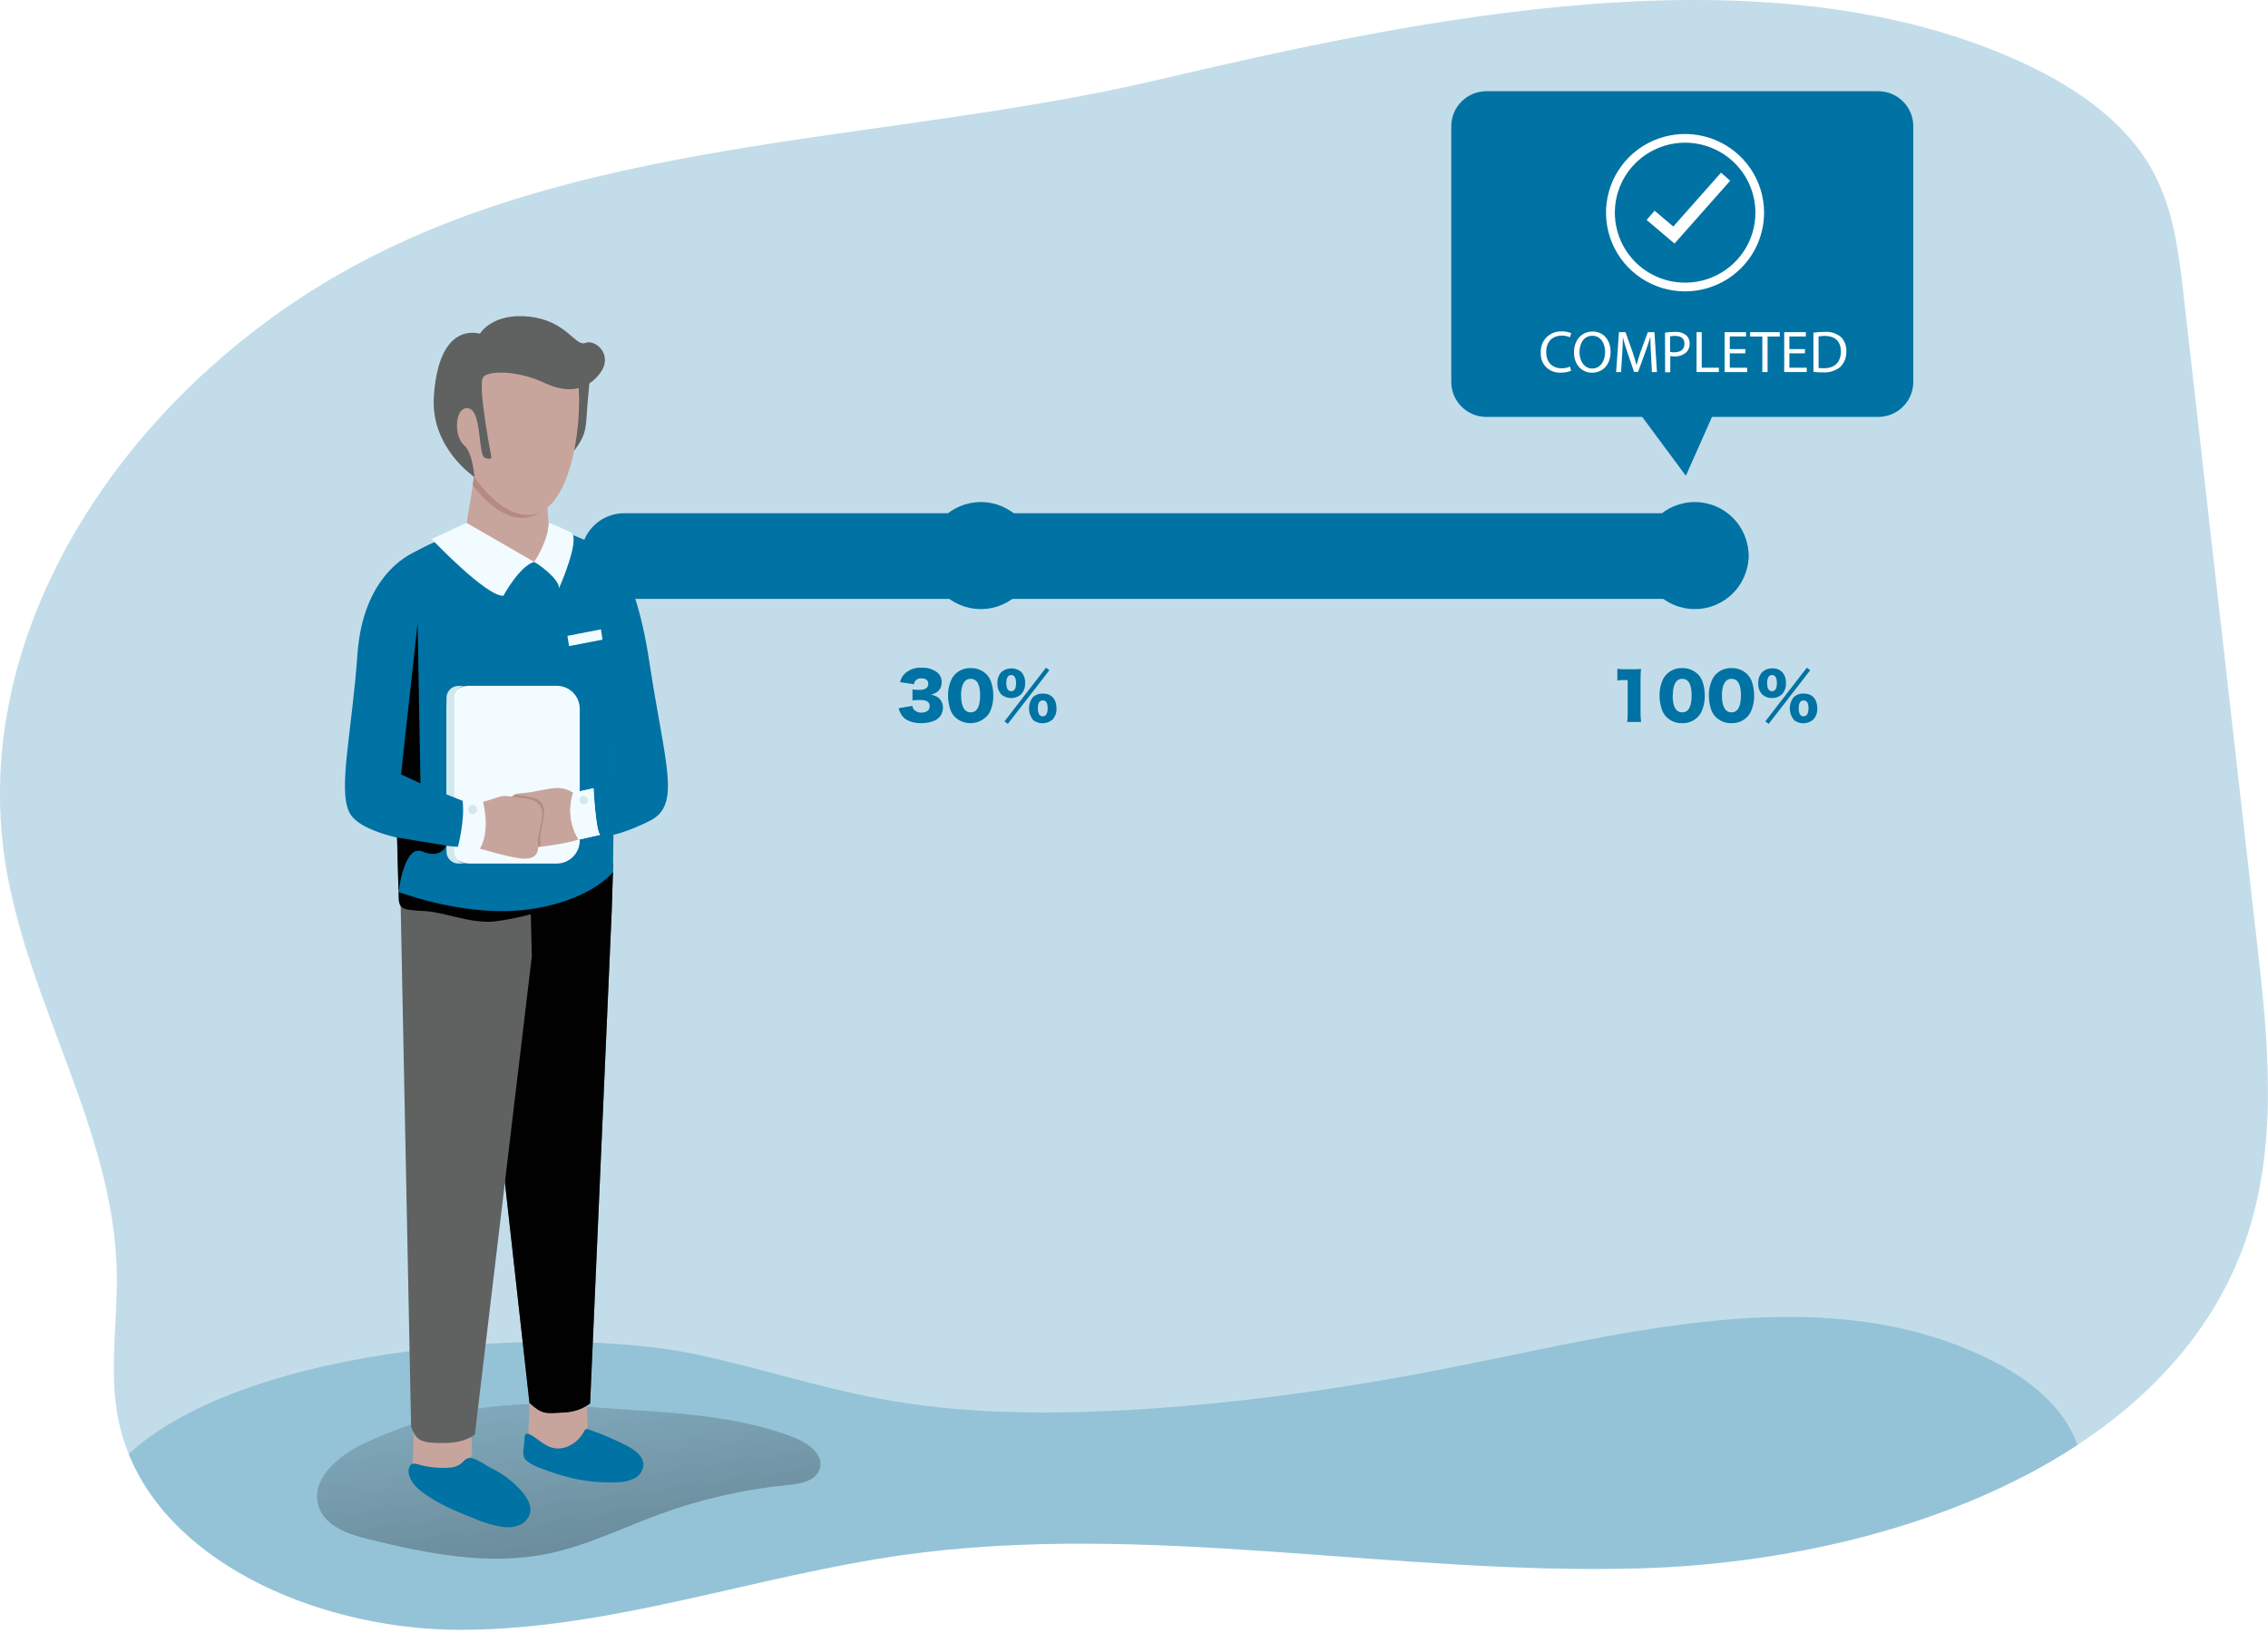 <svg width="200" height="144" viewBox="0 0 200 144" fill="none" xmlns="http://www.w3.org/2000/svg">
<rect width="200" height="144" fill="#E5E5E5"/>
<g clip-path="url(#clip0)">
<rect width="1440" height="2933" transform="translate(-313 -1344)" fill="white"/>
<g clip-path="url(#clip1)">
<path opacity="0.24" d="M197.884 109.771C195.215 117.157 189.935 122.986 183.206 127.418C172.524 134.429 158.195 137.879 144.845 138.29C123.062 138.954 101.149 134.097 79.603 137.129C66.579 138.965 53.975 143.654 40.808 143.719C28.777 143.772 15.42 138.279 11.345 128.211C10.953 127.248 10.65 126.251 10.441 125.232C9.566 120.946 10.398 116.503 10.298 112.114C10.029 99.735 2.457 88.488 0.491 76.227C-2.92 55.023 11.736 33.726 31.898 23.083C53.003 11.975 78.739 12.5 101.881 7.093C125.275 1.607 156.043 -4.95 178.64 5.664C183.195 7.807 187.485 10.818 189.806 15.022C191.675 18.397 192.127 22.268 192.561 26.044C194.698 44.916 196.836 63.782 198.974 82.642C200.021 91.713 201.015 101.114 197.884 109.771Z" fill="#0072A3"/>
<path opacity="0.24" d="M183.206 127.418C172.524 134.429 158.195 137.879 144.844 138.29C123.061 138.954 101.149 134.097 79.603 137.129C66.579 138.965 53.975 143.654 40.807 143.719C28.777 143.772 15.419 138.279 11.345 128.211C22.037 118.439 49.104 116.878 61.156 119.382C66.654 120.525 71.999 122.297 77.519 123.332C84.484 124.632 91.633 124.739 98.717 124.375C109.076 123.847 119.367 122.339 129.532 120.275C144.79 117.178 161.337 112.975 175.311 119.804C177.98 121.104 180.516 122.847 182.148 125.311C182.582 125.97 182.937 126.677 183.206 127.418Z" fill="#0072A3"/>
<path d="M32.02 127.322C29.771 128.393 27.3 130.536 28.114 132.893C28.706 134.608 30.729 135.293 32.493 135.729C37.651 137.001 43.035 138.076 48.243 137.022C51.683 136.329 54.861 134.74 58.157 133.533C61.811 132.196 65.621 131.327 69.496 130.947C70.604 130.84 71.963 130.59 72.29 129.518C72.684 128.257 71.242 127.232 70.008 126.757C63.929 124.404 57.275 124.582 50.894 123.964C44.413 123.353 37.888 124.514 32.02 127.322Z" fill="url(#paint0_linear)"/>
<path d="M154.189 49.034C154.186 50.036 153.784 50.996 153.071 51.704C152.359 52.411 151.393 52.809 150.387 52.809H55.033C54.029 52.807 53.065 52.408 52.355 51.701C51.644 50.993 51.244 50.034 51.242 49.034C51.243 48.033 51.643 47.073 52.354 46.365C53.065 45.657 54.028 45.259 55.033 45.258H150.387C150.885 45.257 151.38 45.354 151.841 45.543C152.302 45.732 152.721 46.01 153.075 46.36C153.428 46.711 153.708 47.128 153.899 47.587C154.09 48.045 154.189 48.537 154.189 49.034Z" fill="#0072A3"/>
<path d="M86.494 53.709C89.111 53.709 91.232 51.596 91.232 48.991C91.232 46.385 89.111 44.273 86.494 44.273C83.877 44.273 81.756 46.385 81.756 48.991C81.756 51.596 83.877 53.709 86.494 53.709Z" fill="#0072A3"/>
<path d="M149.454 53.709C152.071 53.709 154.192 51.596 154.192 48.991C154.192 46.385 152.071 44.273 149.454 44.273C146.837 44.273 144.716 46.385 144.716 48.991C144.716 51.596 146.837 53.709 149.454 53.709Z" fill="#0072A3"/>
<path d="M149.454 53.709C152.071 53.709 154.192 51.596 154.192 48.991C154.192 46.385 152.071 44.273 149.454 44.273C146.837 44.273 144.716 46.385 144.716 48.991C144.716 51.596 146.837 53.709 149.454 53.709Z" fill="url(#paint1_linear)"/>
<path d="M165.62 8.043H131.079C129.367 8.043 127.979 9.425 127.979 11.129V33.68C127.979 35.384 129.367 36.765 131.079 36.765H165.62C167.332 36.765 168.719 35.384 168.719 33.68V11.129C168.719 9.425 167.332 8.043 165.62 8.043Z" fill="#0072A3"/>
<path d="M143.769 35.351L148.665 41.955L151.667 35.194L143.769 35.351Z" fill="#0072A3"/>
<path d="M148.593 25.694C147.215 25.694 145.867 25.287 144.721 24.524C143.575 23.762 142.682 22.678 142.155 21.41C141.627 20.142 141.489 18.746 141.758 17.4C142.027 16.054 142.691 14.818 143.665 13.847C144.64 12.877 145.882 12.216 147.234 11.948C148.586 11.68 149.987 11.818 151.26 12.343C152.534 12.868 153.622 13.758 154.388 14.899C155.154 16.04 155.563 17.382 155.563 18.754C155.561 20.594 154.826 22.358 153.519 23.659C152.213 24.96 150.441 25.692 148.593 25.694ZM148.593 12.582C147.368 12.584 146.17 12.947 145.152 13.626C144.133 14.305 143.34 15.27 142.872 16.397C142.404 17.525 142.282 18.766 142.522 19.962C142.762 21.159 143.353 22.258 144.22 23.121C145.087 23.983 146.192 24.57 147.394 24.808C148.596 25.045 149.842 24.923 150.974 24.455C152.106 23.988 153.074 23.197 153.755 22.182C154.435 21.167 154.799 19.974 154.799 18.754C154.797 17.117 154.142 15.547 152.979 14.39C151.815 13.232 150.238 12.582 148.593 12.582Z" fill="white"/>
<path d="M147.664 21.479L145.207 19.397L145.906 18.579L147.556 19.976L151.764 15.226L152.574 15.936L147.664 21.479Z" fill="white"/>
<path d="M138.55 32.694C138.254 32.813 137.936 32.869 137.617 32.858C137.38 32.872 137.143 32.836 136.921 32.75C136.7 32.665 136.499 32.533 136.334 32.363C136.169 32.194 136.042 31.991 135.962 31.768C135.883 31.545 135.853 31.308 135.874 31.072C135.86 30.827 135.898 30.582 135.985 30.352C136.073 30.123 136.208 29.914 136.382 29.74C136.556 29.566 136.765 29.43 136.995 29.341C137.225 29.253 137.471 29.213 137.717 29.226C138.006 29.213 138.293 29.267 138.557 29.383L138.445 29.74C138.22 29.64 137.975 29.59 137.728 29.594C136.903 29.594 136.351 30.122 136.351 31.047C136.351 31.908 136.849 32.476 137.71 32.476C137.965 32.478 138.218 32.428 138.453 32.33L138.55 32.694Z" fill="white"/>
<path d="M142.026 31.012C142.026 32.222 141.287 32.865 140.387 32.865C139.487 32.865 138.798 32.151 138.798 31.079C138.798 29.962 139.497 29.233 140.441 29.233C141.384 29.233 142.026 29.969 142.026 31.012ZM139.286 31.069C139.286 31.822 139.695 32.497 140.412 32.497C141.129 32.497 141.545 31.833 141.545 31.037C141.545 30.322 141.187 29.608 140.419 29.608C139.652 29.608 139.286 30.297 139.286 31.069Z" fill="white"/>
<path d="M145.591 31.262C145.565 30.772 145.533 30.19 145.54 29.744H145.522C145.404 30.154 145.257 30.594 145.078 31.079L144.454 32.787H144.095L143.521 31.112C143.356 30.615 143.212 30.162 143.116 29.744C143.116 30.183 143.076 30.772 143.047 31.297L142.951 32.808H142.517L142.764 29.29H143.345L143.948 30.99C144.095 31.422 144.213 31.812 144.306 32.176H144.324C144.414 31.819 144.536 31.433 144.683 30.99L145.314 29.29H145.895L146.114 32.808H145.669L145.591 31.262Z" fill="white"/>
<path d="M146.825 29.333C147.114 29.285 147.407 29.262 147.7 29.265C148.055 29.239 148.406 29.342 148.69 29.554C148.792 29.648 148.873 29.762 148.926 29.889C148.979 30.016 149.004 30.153 148.999 30.29C149.006 30.428 148.986 30.565 148.939 30.695C148.892 30.824 148.82 30.943 148.726 31.044C148.582 31.176 148.412 31.279 148.227 31.345C148.043 31.411 147.846 31.44 147.65 31.43C147.53 31.432 147.409 31.421 147.291 31.397V32.826H146.836L146.825 29.333ZM147.281 31.029C147.404 31.056 147.531 31.068 147.657 31.065C148.206 31.065 148.543 30.797 148.543 30.312C148.543 29.826 148.213 29.622 147.711 29.622C147.567 29.619 147.422 29.632 147.281 29.662V31.029Z" fill="white"/>
<path d="M149.608 29.29H150.064V32.426H151.574V32.808H149.608V29.29Z" fill="white"/>
<path d="M153.909 31.158H152.539V32.426H154.07V32.808H152.083V29.29H153.973V29.672H152.539V30.783H153.912L153.909 31.158Z" fill="white"/>
<path d="M155.408 29.676H154.332V29.29H156.947V29.676H155.871V32.808H155.408V29.676Z" fill="white"/>
<path d="M159.167 31.158H157.793V32.426H159.325V32.808H157.338V29.29H159.246V29.672H157.793V30.783H159.167V31.158Z" fill="white"/>
<path d="M159.913 29.337C160.235 29.288 160.56 29.265 160.885 29.265C161.402 29.224 161.915 29.379 162.32 29.701C162.488 29.864 162.62 30.061 162.705 30.28C162.791 30.498 162.828 30.732 162.815 30.965C162.827 31.215 162.789 31.465 162.702 31.701C162.615 31.936 162.482 32.151 162.309 32.333C161.874 32.698 161.313 32.879 160.745 32.837C160.469 32.838 160.192 32.825 159.917 32.797L159.913 29.337ZM160.369 32.447C160.522 32.468 160.677 32.477 160.831 32.472C161.807 32.472 162.334 31.93 162.334 30.98C162.334 30.151 161.868 29.622 160.899 29.622C160.72 29.619 160.541 29.636 160.365 29.672L160.369 32.447Z" fill="white"/>
<path d="M142.621 58.973C142.844 59.006 143.07 59.02 143.295 59.013H144.013C144.245 59.019 144.477 59.012 144.709 58.991C144.679 59.29 144.666 59.591 144.669 59.891V62.823C144.665 63.105 144.681 63.387 144.716 63.666H143.489C143.523 63.386 143.538 63.105 143.536 62.823V59.966H143.31C143.081 59.966 142.852 59.979 142.625 60.005L142.621 58.973Z" fill="#0072A3"/>
<path d="M146.975 63.248C146.795 63.073 146.656 62.861 146.567 62.627C146.417 62.216 146.342 61.782 146.344 61.345C146.335 60.807 146.458 60.275 146.703 59.795C146.872 59.516 147.113 59.287 147.4 59.132C147.688 58.977 148.012 58.901 148.338 58.913C148.845 58.898 149.336 59.085 149.705 59.43C149.884 59.607 150.023 59.818 150.114 60.052C150.263 60.465 150.337 60.902 150.333 61.341C150.342 61.88 150.219 62.413 149.974 62.895C149.803 63.173 149.561 63.401 149.272 63.555C148.983 63.708 148.659 63.783 148.331 63.77C148.082 63.778 147.833 63.736 147.6 63.646C147.367 63.556 147.155 63.421 146.975 63.248ZM147.499 61.302C147.499 62.302 147.786 62.816 148.342 62.816C148.898 62.816 149.174 62.313 149.174 61.316C149.174 60.32 148.88 59.859 148.335 59.859C147.79 59.859 147.517 60.388 147.517 61.302H147.499Z" fill="#0072A3"/>
<path d="M151.323 63.248C151.145 63.071 151.006 62.86 150.914 62.627C150.767 62.215 150.693 61.782 150.695 61.345C150.684 60.806 150.807 60.274 151.054 59.795C151.222 59.515 151.463 59.286 151.75 59.131C152.038 58.976 152.362 58.901 152.689 58.913C152.94 58.905 153.189 58.947 153.423 59.036C153.657 59.125 153.871 59.259 154.052 59.43C154.232 59.607 154.372 59.818 154.465 60.052C154.614 60.465 154.688 60.902 154.684 61.341C154.694 61.88 154.571 62.414 154.325 62.895C154.155 63.173 153.913 63.4 153.625 63.554C153.337 63.708 153.012 63.782 152.686 63.77C152.435 63.779 152.185 63.737 151.951 63.647C151.717 63.558 151.503 63.422 151.323 63.248ZM151.846 61.302C151.846 62.302 152.133 62.816 152.689 62.816C153.245 62.816 153.521 62.313 153.521 61.316C153.521 60.32 153.231 59.859 152.686 59.859C152.141 59.859 151.846 60.388 151.846 61.302Z" fill="#0072A3"/>
<path d="M155.386 61.227C155.267 61.094 155.176 60.938 155.118 60.77C155.061 60.601 155.037 60.422 155.049 60.245C155.039 60.064 155.066 59.883 155.128 59.712C155.189 59.542 155.284 59.385 155.408 59.252C155.645 59.036 155.958 58.922 156.279 58.934C156.438 58.927 156.597 58.951 156.747 59.006C156.897 59.06 157.034 59.144 157.151 59.252C157.39 59.523 157.511 59.877 157.488 60.237C157.499 60.419 157.473 60.601 157.411 60.772C157.35 60.944 157.254 61.101 157.129 61.234C156.895 61.45 156.584 61.564 156.265 61.552C156.104 61.558 155.944 61.533 155.793 61.477C155.642 61.421 155.504 61.336 155.386 61.227ZM159.332 58.877L159.629 59.102L155.967 63.834L155.673 63.609L159.332 58.877ZM155.831 60.237C155.831 60.705 155.978 60.952 156.265 60.952C156.552 60.952 156.692 60.712 156.692 60.237C156.692 59.763 156.545 59.523 156.265 59.523C155.985 59.523 155.831 59.766 155.831 60.227V60.237ZM158.17 63.452C157.949 63.17 157.829 62.822 157.829 62.464C157.829 62.107 157.949 61.759 158.17 61.477C158.408 61.26 158.722 61.145 159.045 61.159C159.809 61.159 160.254 61.638 160.254 62.463C160.264 62.644 160.237 62.826 160.176 62.997C160.114 63.168 160.019 63.325 159.895 63.459C159.652 63.667 159.342 63.781 159.021 63.781C158.701 63.781 158.391 63.667 158.148 63.459L158.17 63.452ZM158.614 62.452C158.614 62.931 158.758 63.166 159.045 63.166C159.332 63.166 159.479 62.927 159.479 62.452C159.479 61.977 159.332 61.763 159.052 61.763C158.772 61.763 158.614 61.984 158.614 62.438V62.452Z" fill="#0072A3"/>
<path d="M80.461 62.245C80.474 62.378 80.529 62.503 80.619 62.602C80.705 62.683 80.806 62.746 80.917 62.787C81.028 62.829 81.146 62.847 81.264 62.841C81.706 62.841 81.982 62.623 81.982 62.28C81.989 62.179 81.963 62.078 81.909 61.993C81.855 61.907 81.775 61.84 81.681 61.802C81.511 61.748 81.335 61.722 81.157 61.727C80.926 61.726 80.695 61.738 80.465 61.763V60.798C80.662 60.822 80.861 60.834 81.06 60.834C81.594 60.834 81.86 60.655 81.86 60.295C81.86 59.995 81.645 59.82 81.275 59.82C81.196 59.808 81.116 59.812 81.038 59.832C80.961 59.852 80.888 59.886 80.825 59.934C80.761 59.982 80.707 60.042 80.667 60.111C80.627 60.179 80.601 60.255 80.59 60.334L79.367 60.155C79.43 59.889 79.559 59.643 79.744 59.441C79.947 59.244 80.19 59.092 80.456 58.995C80.723 58.899 81.007 58.86 81.29 58.88C81.811 58.85 82.325 59.02 82.724 59.355C82.829 59.459 82.911 59.584 82.966 59.721C83.02 59.858 83.045 60.005 83.04 60.152C83.04 60.745 82.721 61.112 82.075 61.263C82.339 61.286 82.59 61.389 82.793 61.559C82.907 61.665 82.998 61.793 83.06 61.935C83.122 62.078 83.153 62.232 83.151 62.388C83.158 62.654 83.079 62.916 82.925 63.134C82.787 63.315 82.606 63.459 82.398 63.552C82.027 63.702 81.629 63.776 81.229 63.77C80.772 63.784 80.32 63.676 79.919 63.459C79.657 63.286 79.456 63.036 79.342 62.745C79.301 62.649 79.268 62.55 79.245 62.448L80.461 62.245Z" fill="#0072A3"/>
<path d="M84.234 63.248C84.054 63.072 83.913 62.861 83.821 62.627C83.674 62.215 83.6 61.782 83.602 61.345C83.591 60.806 83.715 60.274 83.961 59.795C84.129 59.515 84.37 59.286 84.658 59.131C84.945 58.976 85.27 58.901 85.597 58.913C85.847 58.905 86.096 58.947 86.33 59.036C86.564 59.125 86.778 59.259 86.96 59.43C87.139 59.607 87.279 59.818 87.372 60.052C87.521 60.465 87.595 60.902 87.591 61.341C87.602 61.88 87.478 62.414 87.232 62.895C87.072 63.131 86.862 63.331 86.618 63.48C86.373 63.629 86.1 63.723 85.815 63.757C85.53 63.791 85.242 63.763 84.969 63.676C84.696 63.589 84.445 63.444 84.234 63.252V63.248ZM84.754 61.302C84.754 62.302 85.04 62.816 85.597 62.816C86.153 62.816 86.429 62.313 86.429 61.316C86.429 60.32 86.138 59.859 85.593 59.859C85.048 59.859 84.746 60.388 84.746 61.302H84.754Z" fill="#0072A3"/>
<path d="M88.294 61.227C88.175 61.094 88.085 60.938 88.027 60.77C87.969 60.601 87.945 60.422 87.957 60.245C87.948 60.064 87.974 59.883 88.036 59.712C88.097 59.542 88.193 59.385 88.316 59.252C88.559 59.046 88.868 58.934 89.188 58.934C89.507 58.934 89.816 59.046 90.059 59.252C90.298 59.523 90.42 59.877 90.396 60.237C90.407 60.419 90.381 60.601 90.319 60.772C90.258 60.944 90.162 61.101 90.038 61.234C89.795 61.441 89.486 61.556 89.166 61.556C88.846 61.556 88.537 61.441 88.294 61.234V61.227ZM92.24 58.877L92.538 59.102L88.875 63.834L88.581 63.609L92.24 58.877ZM88.739 60.237C88.739 60.705 88.886 60.952 89.173 60.952C89.46 60.952 89.6 60.712 89.6 60.237C89.6 59.763 89.453 59.523 89.173 59.523C88.893 59.523 88.739 59.766 88.739 60.227V60.237ZM91.078 63.452C90.858 63.169 90.739 62.822 90.739 62.464C90.739 62.107 90.858 61.76 91.078 61.477C91.317 61.26 91.633 61.146 91.957 61.159C92.721 61.159 93.165 61.638 93.165 62.463C93.176 62.644 93.149 62.826 93.088 62.997C93.026 63.168 92.93 63.325 92.807 63.459C92.563 63.667 92.254 63.781 91.933 63.781C91.613 63.781 91.303 63.667 91.06 63.459L91.078 63.452ZM91.522 62.452C91.522 62.931 91.666 63.166 91.953 63.166C92.24 63.166 92.387 62.927 92.387 62.452C92.387 61.977 92.24 61.763 91.96 61.763C91.68 61.763 91.522 61.984 91.522 62.438V62.452Z" fill="#0072A3"/>
<path d="M142.621 58.973C142.844 59.006 143.07 59.02 143.295 59.013H144.013C144.245 59.019 144.477 59.012 144.709 58.991C144.679 59.29 144.666 59.591 144.669 59.891V62.823C144.665 63.105 144.681 63.387 144.716 63.666H143.489C143.523 63.386 143.538 63.105 143.536 62.823V59.966H143.31C143.081 59.966 142.852 59.979 142.625 60.005L142.621 58.973Z" fill="url(#paint2_linear)"/>
<path d="M146.975 63.248C146.795 63.073 146.656 62.861 146.567 62.627C146.417 62.216 146.342 61.782 146.344 61.345C146.335 60.807 146.458 60.275 146.703 59.795C146.872 59.516 147.113 59.287 147.4 59.132C147.688 58.977 148.012 58.901 148.338 58.913C148.845 58.898 149.336 59.085 149.705 59.43C149.884 59.607 150.023 59.818 150.114 60.052C150.263 60.465 150.337 60.902 150.333 61.341C150.342 61.88 150.219 62.413 149.974 62.895C149.803 63.173 149.561 63.401 149.272 63.555C148.983 63.708 148.659 63.783 148.331 63.77C148.082 63.778 147.833 63.736 147.6 63.646C147.367 63.556 147.155 63.421 146.975 63.248ZM147.499 61.302C147.499 62.302 147.786 62.816 148.342 62.816C148.898 62.816 149.174 62.313 149.174 61.316C149.174 60.32 148.88 59.859 148.335 59.859C147.79 59.859 147.517 60.388 147.517 61.302H147.499Z" fill="url(#paint3_linear)"/>
<path d="M151.323 63.248C151.145 63.071 151.006 62.86 150.914 62.627C150.767 62.215 150.693 61.782 150.695 61.345C150.684 60.806 150.807 60.274 151.054 59.795C151.222 59.515 151.463 59.286 151.75 59.131C152.038 58.976 152.362 58.901 152.689 58.913C152.94 58.905 153.189 58.947 153.423 59.036C153.657 59.125 153.871 59.259 154.052 59.43C154.232 59.607 154.372 59.818 154.465 60.052C154.614 60.465 154.688 60.902 154.684 61.341C154.694 61.88 154.571 62.414 154.325 62.895C154.155 63.173 153.913 63.4 153.625 63.554C153.337 63.708 153.012 63.782 152.686 63.77C152.435 63.779 152.185 63.737 151.951 63.647C151.717 63.558 151.503 63.422 151.323 63.248ZM151.846 61.302C151.846 62.302 152.133 62.816 152.689 62.816C153.245 62.816 153.521 62.313 153.521 61.316C153.521 60.32 153.231 59.859 152.686 59.859C152.141 59.859 151.846 60.388 151.846 61.302Z" fill="url(#paint4_linear)"/>
<path d="M155.386 61.227C155.267 61.094 155.176 60.938 155.118 60.77C155.061 60.601 155.037 60.422 155.049 60.245C155.039 60.064 155.066 59.883 155.128 59.712C155.189 59.542 155.284 59.385 155.408 59.252C155.645 59.036 155.958 58.922 156.279 58.934C156.438 58.927 156.597 58.951 156.747 59.006C156.897 59.06 157.034 59.144 157.151 59.252C157.39 59.523 157.511 59.877 157.488 60.237C157.499 60.419 157.473 60.601 157.411 60.772C157.35 60.944 157.254 61.101 157.129 61.234C156.895 61.45 156.584 61.564 156.265 61.552C156.104 61.558 155.944 61.533 155.793 61.477C155.642 61.421 155.504 61.336 155.386 61.227ZM159.332 58.877L159.629 59.102L155.967 63.834L155.673 63.609L159.332 58.877ZM155.831 60.237C155.831 60.705 155.978 60.952 156.265 60.952C156.552 60.952 156.692 60.712 156.692 60.237C156.692 59.763 156.545 59.523 156.265 59.523C155.985 59.523 155.831 59.766 155.831 60.227V60.237ZM158.17 63.452C157.949 63.17 157.829 62.822 157.829 62.464C157.829 62.107 157.949 61.759 158.17 61.477C158.408 61.26 158.722 61.145 159.045 61.159C159.809 61.159 160.254 61.638 160.254 62.463C160.264 62.644 160.237 62.826 160.176 62.997C160.114 63.168 160.019 63.325 159.895 63.459C159.652 63.667 159.342 63.781 159.021 63.781C158.701 63.781 158.391 63.667 158.148 63.459L158.17 63.452ZM158.614 62.452C158.614 62.931 158.758 63.166 159.045 63.166C159.332 63.166 159.479 62.927 159.479 62.452C159.479 61.977 159.332 61.763 159.052 61.763C158.772 61.763 158.614 61.984 158.614 62.438V62.452Z" fill="url(#paint5_linear)"/>
<path d="M80.461 62.245C80.474 62.378 80.529 62.503 80.619 62.602C80.705 62.683 80.806 62.746 80.917 62.787C81.028 62.829 81.146 62.847 81.264 62.841C81.706 62.841 81.982 62.623 81.982 62.28C81.989 62.179 81.963 62.078 81.909 61.993C81.855 61.907 81.775 61.84 81.681 61.802C81.511 61.748 81.335 61.722 81.157 61.727C80.926 61.726 80.695 61.738 80.465 61.763V60.798C80.662 60.822 80.861 60.834 81.06 60.834C81.594 60.834 81.86 60.655 81.86 60.295C81.86 59.995 81.645 59.82 81.275 59.82C81.196 59.808 81.116 59.812 81.038 59.832C80.961 59.852 80.888 59.886 80.825 59.934C80.761 59.982 80.707 60.042 80.667 60.111C80.627 60.179 80.601 60.255 80.59 60.334L79.367 60.155C79.43 59.889 79.559 59.643 79.744 59.441C79.947 59.244 80.19 59.092 80.456 58.995C80.723 58.899 81.007 58.86 81.29 58.88C81.811 58.85 82.325 59.02 82.724 59.355C82.829 59.459 82.911 59.584 82.966 59.721C83.02 59.858 83.045 60.005 83.04 60.152C83.04 60.745 82.721 61.112 82.075 61.263C82.339 61.286 82.59 61.389 82.793 61.559C82.907 61.665 82.998 61.793 83.06 61.935C83.122 62.078 83.153 62.232 83.151 62.388C83.158 62.654 83.079 62.916 82.925 63.134C82.787 63.315 82.606 63.459 82.398 63.552C82.027 63.702 81.629 63.776 81.229 63.77C80.772 63.784 80.32 63.676 79.919 63.459C79.657 63.286 79.456 63.036 79.342 62.745C79.301 62.649 79.268 62.55 79.245 62.448L80.461 62.245Z" fill="url(#paint6_linear)"/>
<path d="M84.234 63.248C84.054 63.072 83.913 62.861 83.821 62.627C83.674 62.215 83.6 61.782 83.602 61.345C83.591 60.806 83.715 60.274 83.961 59.795C84.129 59.515 84.37 59.286 84.658 59.131C84.945 58.976 85.27 58.901 85.597 58.913C85.847 58.905 86.096 58.947 86.33 59.036C86.564 59.125 86.778 59.259 86.96 59.43C87.139 59.607 87.279 59.818 87.372 60.052C87.521 60.465 87.595 60.902 87.591 61.341C87.602 61.88 87.478 62.414 87.232 62.895C87.072 63.131 86.862 63.331 86.618 63.48C86.373 63.629 86.1 63.723 85.815 63.757C85.53 63.791 85.242 63.763 84.969 63.676C84.696 63.589 84.445 63.444 84.234 63.252V63.248ZM84.754 61.302C84.754 62.302 85.04 62.816 85.597 62.816C86.153 62.816 86.429 62.313 86.429 61.316C86.429 60.32 86.138 59.859 85.593 59.859C85.048 59.859 84.746 60.388 84.746 61.302H84.754Z" fill="url(#paint7_linear)"/>
<path d="M88.294 61.227C88.175 61.094 88.085 60.938 88.027 60.77C87.969 60.601 87.945 60.422 87.957 60.245C87.948 60.064 87.974 59.883 88.036 59.712C88.097 59.542 88.193 59.385 88.316 59.252C88.559 59.046 88.868 58.934 89.188 58.934C89.507 58.934 89.816 59.046 90.059 59.252C90.298 59.523 90.42 59.877 90.396 60.237C90.407 60.419 90.381 60.601 90.319 60.772C90.258 60.944 90.162 61.101 90.038 61.234C89.795 61.441 89.486 61.556 89.166 61.556C88.846 61.556 88.537 61.441 88.294 61.234V61.227ZM92.24 58.877L92.538 59.102L88.875 63.834L88.581 63.609L92.24 58.877ZM88.739 60.237C88.739 60.705 88.886 60.952 89.173 60.952C89.46 60.952 89.6 60.712 89.6 60.237C89.6 59.763 89.453 59.523 89.173 59.523C88.893 59.523 88.739 59.766 88.739 60.227V60.237ZM91.078 63.452C90.858 63.169 90.739 62.822 90.739 62.464C90.739 62.107 90.858 61.76 91.078 61.477C91.317 61.26 91.633 61.146 91.957 61.159C92.721 61.159 93.165 61.638 93.165 62.463C93.176 62.644 93.149 62.826 93.088 62.997C93.026 63.168 92.93 63.325 92.807 63.459C92.563 63.667 92.254 63.781 91.933 63.781C91.613 63.781 91.303 63.667 91.06 63.459L91.078 63.452ZM91.522 62.452C91.522 62.931 91.666 63.166 91.953 63.166C92.24 63.166 92.387 62.927 92.387 62.452C92.387 61.977 92.24 61.763 91.96 61.763C91.68 61.763 91.522 61.984 91.522 62.438V62.452Z" fill="url(#paint8_linear)"/>
<path d="M83.718 52.809H55.023C54.018 52.807 53.055 52.408 52.344 51.701C51.633 50.993 51.233 50.034 51.231 49.034C51.232 48.033 51.632 47.073 52.343 46.365C53.054 45.657 54.017 45.26 55.023 45.258H83.599C83.015 45.705 82.543 46.282 82.222 46.943C81.902 47.603 81.741 48.33 81.752 49.063C81.764 49.797 81.948 50.518 82.289 51.168C82.63 51.819 83.119 52.38 83.718 52.809Z" fill="url(#paint9_linear)"/>
<path d="M91.224 48.991C91.227 49.611 91.106 50.226 90.87 50.8C90.633 51.374 90.285 51.896 89.845 52.336C89.406 52.776 88.884 53.125 88.308 53.364C87.733 53.602 87.116 53.726 86.493 53.727C85.495 53.729 84.522 53.414 83.717 52.827C83.119 52.398 82.629 51.836 82.288 51.186C81.947 50.536 81.763 49.815 81.752 49.081C81.74 48.347 81.901 47.621 82.222 46.961C82.543 46.3 83.014 45.723 83.599 45.276C84.424 44.632 85.444 44.283 86.493 44.287C87.746 44.289 88.947 44.785 89.834 45.666C90.721 46.548 91.221 47.743 91.224 48.991Z" fill="url(#paint10_linear)"/>
<path d="M51.704 123.175L51.822 125.782C51.631 126.298 51.319 126.761 50.914 127.133C50.508 127.506 50.019 127.777 49.487 127.925C48.984 128.056 48.457 128.07 47.948 127.965C47.438 127.861 46.96 127.64 46.55 127.322L46.736 122.957" fill="#C8A59C"/>
<path d="M41.518 125.554L41.636 128.161C41.445 128.677 41.133 129.14 40.727 129.512C40.322 129.885 39.833 130.156 39.301 130.304C38.798 130.436 38.271 130.451 37.761 130.347C37.252 130.243 36.773 130.023 36.363 129.704L36.546 125.336" fill="#C8A59C"/>
<path d="M53.95 80.188L52.038 123.761C51.37 124.251 50.568 124.527 49.739 124.554C48.136 124.647 47.845 124.761 46.69 123.714L41.633 78.292L54.05 76.899L53.95 80.188Z" fill="#606161"/>
<path d="M53.95 80.188L52.038 123.761C51.37 124.251 50.568 124.527 49.739 124.554C48.136 124.647 47.845 124.761 46.69 123.714L41.633 78.292L54.05 76.899L53.95 80.188Z" fill="url(#paint11_linear)"/>
<path d="M46.898 84.338L41.877 126.482C41.877 126.482 41.16 127.222 39.194 127.247C36.956 127.275 36.755 126.972 36.253 125.847L35.284 77.51L46.78 79.46L46.898 84.338Z" fill="#606161"/>
<path d="M46.898 84.338L41.877 126.482C41.877 126.482 41.16 127.222 39.194 127.247C36.956 127.275 36.755 126.972 36.253 125.847L35.284 77.51L46.78 79.46L46.898 84.338Z" fill="url(#paint12_linear)"/>
<path d="M48.477 80.127C46.907 80.653 45.29 81.03 43.649 81.252C41.497 81.474 39.198 80.427 37.483 80.342C35.206 80.224 35.145 80.152 35.145 78.674C35.145 77.931 54.062 76.149 54.062 76.149C54.062 76.149 53.976 77.51 53.979 78.767C53.979 79.713 53.574 79.66 51.852 79.756C50.13 79.852 49.815 79.335 48.477 80.127Z" fill="url(#paint13_linear)"/>
<path d="M41.012 46.862C41.012 46.862 37.838 47.68 35.574 49.323C34.175 50.337 35.144 78.674 35.144 78.674C35.28 78.652 41.36 81.106 47.239 80.102C52.26 79.245 54.054 76.906 54.054 76.906C54.054 76.906 54.506 49.716 53.534 48.598C53.096 48.098 48.336 46.348 48.336 46.348C48.336 46.348 46.252 49.441 41.012 46.862Z" fill="#0072A3"/>
<path d="M49.09 60.473H41.407C40.284 60.473 39.373 61.38 39.373 62.498V74.124C39.373 75.242 40.284 76.149 41.407 76.149H49.09C50.213 76.149 51.124 75.242 51.124 74.124V62.498C51.124 61.38 50.213 60.473 49.09 60.473Z" fill="#F2FBFF"/>
<path d="M40.058 75.102V61.53C40.058 61.393 40.085 61.257 40.138 61.13C40.191 61.003 40.268 60.888 40.366 60.791C40.464 60.693 40.579 60.616 40.707 60.564C40.834 60.511 40.971 60.484 41.109 60.484H40.424C40.145 60.484 39.878 60.594 39.681 60.791C39.484 60.987 39.373 61.253 39.373 61.53V75.102C39.373 75.38 39.484 75.646 39.681 75.842C39.878 76.038 40.145 76.149 40.424 76.149H41.109C40.971 76.149 40.834 76.122 40.707 76.069C40.579 76.016 40.464 75.939 40.366 75.842C40.268 75.745 40.191 75.63 40.138 75.503C40.085 75.376 40.058 75.24 40.058 75.102Z" fill="#D2E8EC"/>
<path d="M51.03 34.44C50.983 33.614 50.798 32.8 50.485 32.033C50.485 32.033 52.278 31.119 51.92 34.405C51.561 37.69 51.959 37.976 50.618 39.762L50.327 39.048C50.672 37.362 51.17 36.54 51.03 34.44Z" fill="#606161"/>
<path d="M42.063 40.566L41.026 46.862C41.026 46.862 43.351 50.252 46.288 49.748C49.226 49.244 48.498 47.873 48.498 47.873L48.118 42.555C48.118 42.555 45.449 43.012 42.063 40.566Z" fill="#C8A59C"/>
<path d="M41.683 42.776L42.041 40.566C45.442 43.023 47.199 41.976 47.199 41.976L48.021 44.834C47.559 45.313 46.938 45.608 46.274 45.666C44.653 45.787 43.006 44.519 41.683 42.776Z" fill="#B58B81"/>
<path d="M41.135 46.105L38.06 47.534C38.06 47.534 42.914 52.637 44.391 52.534C44.391 52.534 45.787 49.952 47.099 49.544L41.135 46.105Z" fill="#F2FBFF"/>
<path d="M53.183 48.416C53.183 48.416 55.797 48.705 57.275 58.452C58.645 67.477 60.102 70.974 57.307 72.381C53.444 74.313 51.834 73.777 51.834 73.777C51.834 73.777 50.51 71.088 51.271 69.256C51.271 69.256 52.236 68.898 54.104 68.045L54.047 61.152C54.047 61.152 49.596 47.03 53.183 48.416Z" fill="#0072A3"/>
<path d="M48.276 46.98C48.021 47.895 47.624 48.765 47.1 49.559C47.387 49.669 49.27 50.987 49.302 51.862C49.302 51.862 51.171 47.648 50.4 46.984C49.753 46.654 49.088 46.361 48.409 46.105L48.276 46.98Z" fill="#F2FBFF"/>
<path d="M36.826 48.577C36.826 48.577 32.063 50.109 31.521 57.68C31.034 64.563 29.792 69.591 30.804 71.634C32.117 74.299 41.299 74.742 41.299 74.742C41.52 73.415 41.464 72.056 41.134 70.752L36.112 68.756C36.112 68.756 36.909 49.759 36.826 48.577Z" fill="#0072A3"/>
<path d="M54.036 53.637L55.008 67.256C55.094 68.448 52.96 69.174 52.96 69.174C52.96 69.174 53.38 62.527 53.319 62.209C53.258 61.891 53.864 54.612 54.036 53.637Z" fill="url(#paint14_linear)"/>
<path d="M39.387 35.98C39.638 39.476 43.236 45.648 46.744 45.398C50.252 45.148 51.267 37.923 51.03 34.44C50.794 30.958 48.81 28.969 45.291 29.215C43.608 29.334 42.041 30.113 40.934 31.381C39.827 32.65 39.271 34.303 39.387 35.98Z" fill="#C8A59C"/>
<path d="M42.328 29.415C42.328 29.415 43.404 27.561 46.686 27.922C49.968 28.283 50.743 30.597 51.611 30.24C52.479 29.883 54.065 31.251 52.985 32.808C51.905 34.365 50.151 34.787 47.996 33.755C45.84 32.722 43.153 32.615 42.615 33.247C42.077 33.88 43.333 40.312 43.333 40.312C43.333 40.312 43.333 40.608 42.737 40.355C42.142 40.101 42.519 36.215 41.303 36.005C40.087 35.794 39.979 38.48 40.944 39.29C41.69 39.919 41.84 42.069 41.84 42.069C41.84 42.069 37.985 39.501 38.254 35.037C38.523 30.572 40.212 28.972 42.328 29.415Z" fill="#606161"/>
<path d="M50.897 70.198C50.444 69.749 49.833 69.492 49.194 69.484C48.168 69.502 47.303 69.859 45.822 69.963C44.34 70.066 45.33 71.431 45.399 72.363C45.467 73.295 45.252 74.449 45.567 74.724C45.883 74.999 51.191 74.324 51.744 73.692C52.002 73.399 51.826 70.727 50.897 70.198Z" fill="#C8A59C"/>
<path d="M52.336 69.506C52.336 69.506 52.537 73.341 52.928 73.613L51.023 74.041C50.646 73.429 50.408 72.742 50.325 72.028C50.243 71.314 50.318 70.591 50.546 69.909L52.336 69.506Z" fill="#F2FBFF"/>
<path d="M51.482 70.916C51.682 70.916 51.845 70.755 51.845 70.556C51.845 70.356 51.682 70.195 51.482 70.195C51.282 70.195 51.12 70.356 51.12 70.556C51.12 70.755 51.282 70.916 51.482 70.916Z" fill="#D2E8EC"/>
<path d="M47.648 74.192C47.562 73.527 47.877 72.888 47.97 71.749C48.064 70.609 47.325 70.32 46.242 70.202C45.947 70.17 45.714 70.131 45.524 70.102C44.516 70.345 45.32 71.563 45.377 72.416C45.434 73.27 45.241 74.459 45.535 74.727C45.657 74.838 46.582 74.788 47.658 74.649C47.675 74.496 47.671 74.343 47.648 74.192Z" fill="#B58B81"/>
<path d="M52.336 69.506C52.336 69.506 52.537 73.341 52.928 73.613L51.023 74.041C50.646 73.429 50.408 72.742 50.325 72.028C50.243 71.314 50.318 70.591 50.546 69.909L52.336 69.506Z" fill="#F2FBFF"/>
<path d="M51.482 70.916C51.682 70.916 51.845 70.755 51.845 70.556C51.845 70.356 51.682 70.195 51.482 70.195C51.282 70.195 51.12 70.356 51.12 70.556C51.12 70.755 51.282 70.916 51.482 70.916Z" fill="#D2E8EC"/>
<path d="M36.826 54.98L35.366 68.288L37.081 69.077L36.826 54.98Z" fill="url(#paint15_linear)"/>
<path d="M39.355 74.567L35.023 73.852L35.144 78.659C35.144 78.659 35.621 74.399 37.261 75.088C38.9 75.777 39.355 74.567 39.355 74.567Z" fill="url(#paint16_linear)"/>
<path d="M55.047 67.77L52.246 69.42L54.151 68.756L55.047 67.77Z" fill="url(#paint17_linear)"/>
<path d="M48.315 41.791C48.315 41.791 48.218 41.705 47.48 41.755C46.609 41.798 45.735 41.737 44.879 41.573C44.312 41.43 44.04 41.516 44.094 42.287C44.147 43.058 44.754 43.716 46.246 43.794C47.914 43.883 48.613 43.258 48.757 42.512C48.832 41.941 48.52 41.776 48.315 41.791Z" fill="#C8A59C"/>
<path d="M41.894 70.87C42.519 70.738 43.135 70.566 43.738 70.356C44.531 70.059 44.778 70.231 45.944 70.356C47.109 70.481 47.902 70.773 47.802 71.934C47.701 73.095 47.364 73.749 47.443 74.434C47.522 75.12 47.318 75.695 46.303 75.72C45.287 75.745 41.88 74.709 41.88 74.709" fill="#C8A59C"/>
<path d="M40.786 70.556H42.554C42.554 70.556 43.315 73.095 42.325 74.841L40.355 74.77C40.355 74.77 41.033 72.316 40.786 70.556Z" fill="#F2FBFF"/>
<path d="M41.679 71.799C41.893 71.799 42.067 71.616 42.067 71.391C42.067 71.166 41.893 70.984 41.679 70.984C41.465 70.984 41.292 71.166 41.292 71.391C41.292 71.616 41.465 71.799 41.679 71.799Z" fill="#D2E8EC"/>
<path d="M53.133 56.405L50.181 56.973L50.037 56.07L52.993 55.498L53.133 56.405Z" fill="#F2FBFF"/>
<path d="M43.326 129.465C44.378 129.973 45.312 130.696 46.066 131.586C46.504 132.104 46.895 132.761 46.744 133.418C46.68 133.659 46.56 133.882 46.394 134.068C46.228 134.254 46.019 134.399 45.786 134.49C45.322 134.667 44.818 134.721 44.326 134.647C43.46 134.512 42.615 134.262 41.816 133.904C40.259 133.29 38.691 132.643 37.343 131.658C36.704 131.19 36.08 130.568 36.026 129.779C36.026 129.475 36.138 129.104 36.439 129.065C36.568 129.051 36.698 129.068 36.819 129.115C37.708 129.375 38.635 129.48 39.559 129.425C39.905 129.42 40.243 129.324 40.539 129.147C40.818 128.972 41.008 128.6 41.364 128.568C41.887 128.49 42.852 129.236 43.326 129.465Z" fill="#0072A3"/>
<path d="M46.252 126.875C46.252 126.697 46.274 126.464 46.45 126.425C46.535 126.412 46.621 126.43 46.694 126.475C47.364 126.811 47.895 127.411 48.613 127.636C49.714 127.993 50.944 127.279 51.482 126.254C51.518 126.161 51.585 126.084 51.672 126.036C51.77 126.009 51.874 126.021 51.963 126.068C53.164 126.485 54.332 126.991 55.456 127.582C56.081 127.94 56.74 128.454 56.744 129.165C56.726 129.426 56.638 129.678 56.489 129.894C56.341 130.11 56.136 130.283 55.898 130.393C55.417 130.606 54.896 130.715 54.37 130.711C52.504 130.785 50.641 130.509 48.878 129.897C48.121 129.632 46.97 129.311 46.367 128.747C45.933 128.315 46.27 127.461 46.252 126.875Z" fill="#0072A3"/>
<path d="M43.326 129.465C44.378 129.973 45.312 130.696 46.066 131.586C46.504 132.104 46.895 132.761 46.744 133.418C46.68 133.659 46.56 133.882 46.394 134.068C46.228 134.254 46.019 134.399 45.786 134.49C45.322 134.667 44.818 134.721 44.326 134.647C43.46 134.512 42.615 134.262 41.816 133.904C40.259 133.29 38.691 132.643 37.343 131.658C36.704 131.19 36.08 130.568 36.026 129.779C36.026 129.475 36.138 129.104 36.439 129.065C36.568 129.051 36.698 129.068 36.819 129.115C37.708 129.375 38.635 129.48 39.559 129.425C39.905 129.42 40.243 129.324 40.539 129.147C40.818 128.972 41.008 128.6 41.364 128.568C41.887 128.49 42.852 129.236 43.326 129.465Z" fill="url(#paint18_linear)"/>
<path d="M46.252 126.875C46.252 126.697 46.274 126.464 46.45 126.425C46.535 126.412 46.621 126.43 46.694 126.475C47.364 126.811 47.895 127.411 48.613 127.636C49.714 127.993 50.944 127.279 51.482 126.254C51.518 126.161 51.585 126.084 51.672 126.036C51.77 126.009 51.874 126.021 51.963 126.068C53.164 126.485 54.332 126.991 55.456 127.582C56.081 127.94 56.74 128.454 56.744 129.165C56.726 129.426 56.638 129.678 56.489 129.894C56.341 130.11 56.136 130.283 55.898 130.393C55.417 130.606 54.896 130.715 54.37 130.711C52.504 130.785 50.641 130.509 48.878 129.897C48.121 129.632 46.97 129.311 46.367 128.747C45.933 128.315 46.27 127.461 46.252 126.875Z" fill="url(#paint19_linear)"/>
</g>
</g>
<defs>
<linearGradient id="paint0_linear" x1="47.44" y1="110.682" x2="60.707" y2="208.393" gradientUnits="userSpaceOnUse">
<stop stop-color="#010101" stop-opacity="0"/>
<stop offset="0.95" stop-color="#010101"/>
</linearGradient>
<linearGradient id="paint1_linear" x1="4092.45" y1="1098.74" x2="4096.58" y2="2195.39" gradientUnits="userSpaceOnUse">
<stop stop-color="#010101" stop-opacity="0"/>
<stop offset="0.95" stop-color="#010101"/>
</linearGradient>
<linearGradient id="paint2_linear" x1="985.868" y1="905.027" x2="1021.42" y2="1518.72" gradientUnits="userSpaceOnUse">
<stop stop-color="#010101" stop-opacity="0"/>
<stop offset="0.95" stop-color="#010101"/>
</linearGradient>
<linearGradient id="paint3_linear" x1="1803.77" y1="933.387" x2="1823.83" y2="1570.4" gradientUnits="userSpaceOnUse">
<stop stop-color="#010101" stop-opacity="0"/>
<stop offset="0.95" stop-color="#010101"/>
</linearGradient>
<linearGradient id="paint4_linear" x1="1856.67" y1="931.897" x2="1876.73" y2="1568.92" gradientUnits="userSpaceOnUse">
<stop stop-color="#010101" stop-opacity="0"/>
<stop offset="0.95" stop-color="#010101"/>
</linearGradient>
<linearGradient id="paint5_linear" x1="2454.71" y1="947.57" x2="2470.7" y2="1597.61" gradientUnits="userSpaceOnUse">
<stop stop-color="#010101" stop-opacity="0"/>
<stop offset="0.95" stop-color="#010101"/>
</linearGradient>
<linearGradient id="paint6_linear" x1="971.446" y1="963.559" x2="992.24" y2="1605.28" gradientUnits="userSpaceOnUse">
<stop stop-color="#010101" stop-opacity="0"/>
<stop offset="0.95" stop-color="#010101"/>
</linearGradient>
<linearGradient id="paint7_linear" x1="1043.73" y1="955.362" x2="1063.85" y2="1592.43" gradientUnits="userSpaceOnUse">
<stop stop-color="#010101" stop-opacity="0"/>
<stop offset="0.95" stop-color="#010101"/>
</linearGradient>
<linearGradient id="paint8_linear" x1="1414.7" y1="971.564" x2="1430.69" y2="1621.61" gradientUnits="userSpaceOnUse">
<stop stop-color="#010101" stop-opacity="0"/>
<stop offset="0.95" stop-color="#010101"/>
</linearGradient>
<linearGradient id="paint9_linear" x1="6227.51" y1="1144.87" x2="6234.41" y2="2533.81" gradientUnits="userSpaceOnUse">
<stop stop-color="#010101" stop-opacity="0"/>
<stop offset="0.95" stop-color="#010101"/>
</linearGradient>
<linearGradient id="paint10_linear" x1="2399.04" y1="1376.31" x2="2375.15" y2="2536.72" gradientUnits="userSpaceOnUse">
<stop stop-color="#010101" stop-opacity="0"/>
<stop offset="0.95" stop-color="#010101"/>
</linearGradient>
<linearGradient id="paint11_linear" x1="1967.25" y1="17564.5" x2="-2128.54" y2="13528.1" gradientUnits="userSpaceOnUse">
<stop stop-color="#010101" stop-opacity="0"/>
<stop offset="0.95" stop-color="#010101"/>
</linearGradient>
<linearGradient id="paint12_linear" x1="1256.64" y1="16359.1" x2="2550.28" y2="16336" gradientUnits="userSpaceOnUse">
<stop stop-color="#010101" stop-opacity="0"/>
<stop offset="0.95" stop-color="#010101"/>
</linearGradient>
<linearGradient id="paint13_linear" x1="2435.35" y1="1457.56" x2="2435.95" y2="1325.83" gradientUnits="userSpaceOnUse">
<stop stop-color="#010101" stop-opacity="0"/>
<stop offset="0.95" stop-color="#010101"/>
</linearGradient>
<linearGradient id="paint14_linear" x1="355.285" y1="3355.39" x2="436.983" y2="3355.35" gradientUnits="userSpaceOnUse">
<stop stop-color="#010101" stop-opacity="0"/>
<stop offset="0.95" stop-color="#010101"/>
</linearGradient>
<linearGradient id="paint15_linear" x1="217.106" y1="2505.72" x2="166.43" y2="2505.36" gradientUnits="userSpaceOnUse">
<stop stop-color="#010101" stop-opacity="0"/>
<stop offset="0.95" stop-color="#010101"/>
</linearGradient>
<linearGradient id="paint16_linear" x1="496.09" y1="1308.65" x2="496.09" y2="1116.03" gradientUnits="userSpaceOnUse">
<stop stop-color="#010101" stop-opacity="0"/>
<stop offset="0.95" stop-color="#010101"/>
</linearGradient>
<linearGradient id="paint17_linear" x1="469.056" y1="377.352" x2="479.768" y2="481.826" gradientUnits="userSpaceOnUse">
<stop stop-color="#010101" stop-opacity="0"/>
<stop offset="0.95" stop-color="#010101"/>
</linearGradient>
<linearGradient id="paint18_linear" x1="1312" y1="2399.21" x2="1307.58" y2="2923.09" gradientUnits="userSpaceOnUse">
<stop stop-color="#010101" stop-opacity="0"/>
<stop offset="0.95" stop-color="#010101"/>
</linearGradient>
<linearGradient id="paint19_linear" x1="1602.16" y1="1813.52" x2="1599.51" y2="2216.09" gradientUnits="userSpaceOnUse">
<stop stop-color="#010101" stop-opacity="0"/>
<stop offset="0.95" stop-color="#010101"/>
</linearGradient>
<clipPath id="clip0">
<rect width="1440" height="2933" fill="white" transform="translate(-313 -1344)"/>
</clipPath>
<clipPath id="clip1">
<rect width="200" height="143.719" fill="white"/>
</clipPath>
</defs>
</svg>
